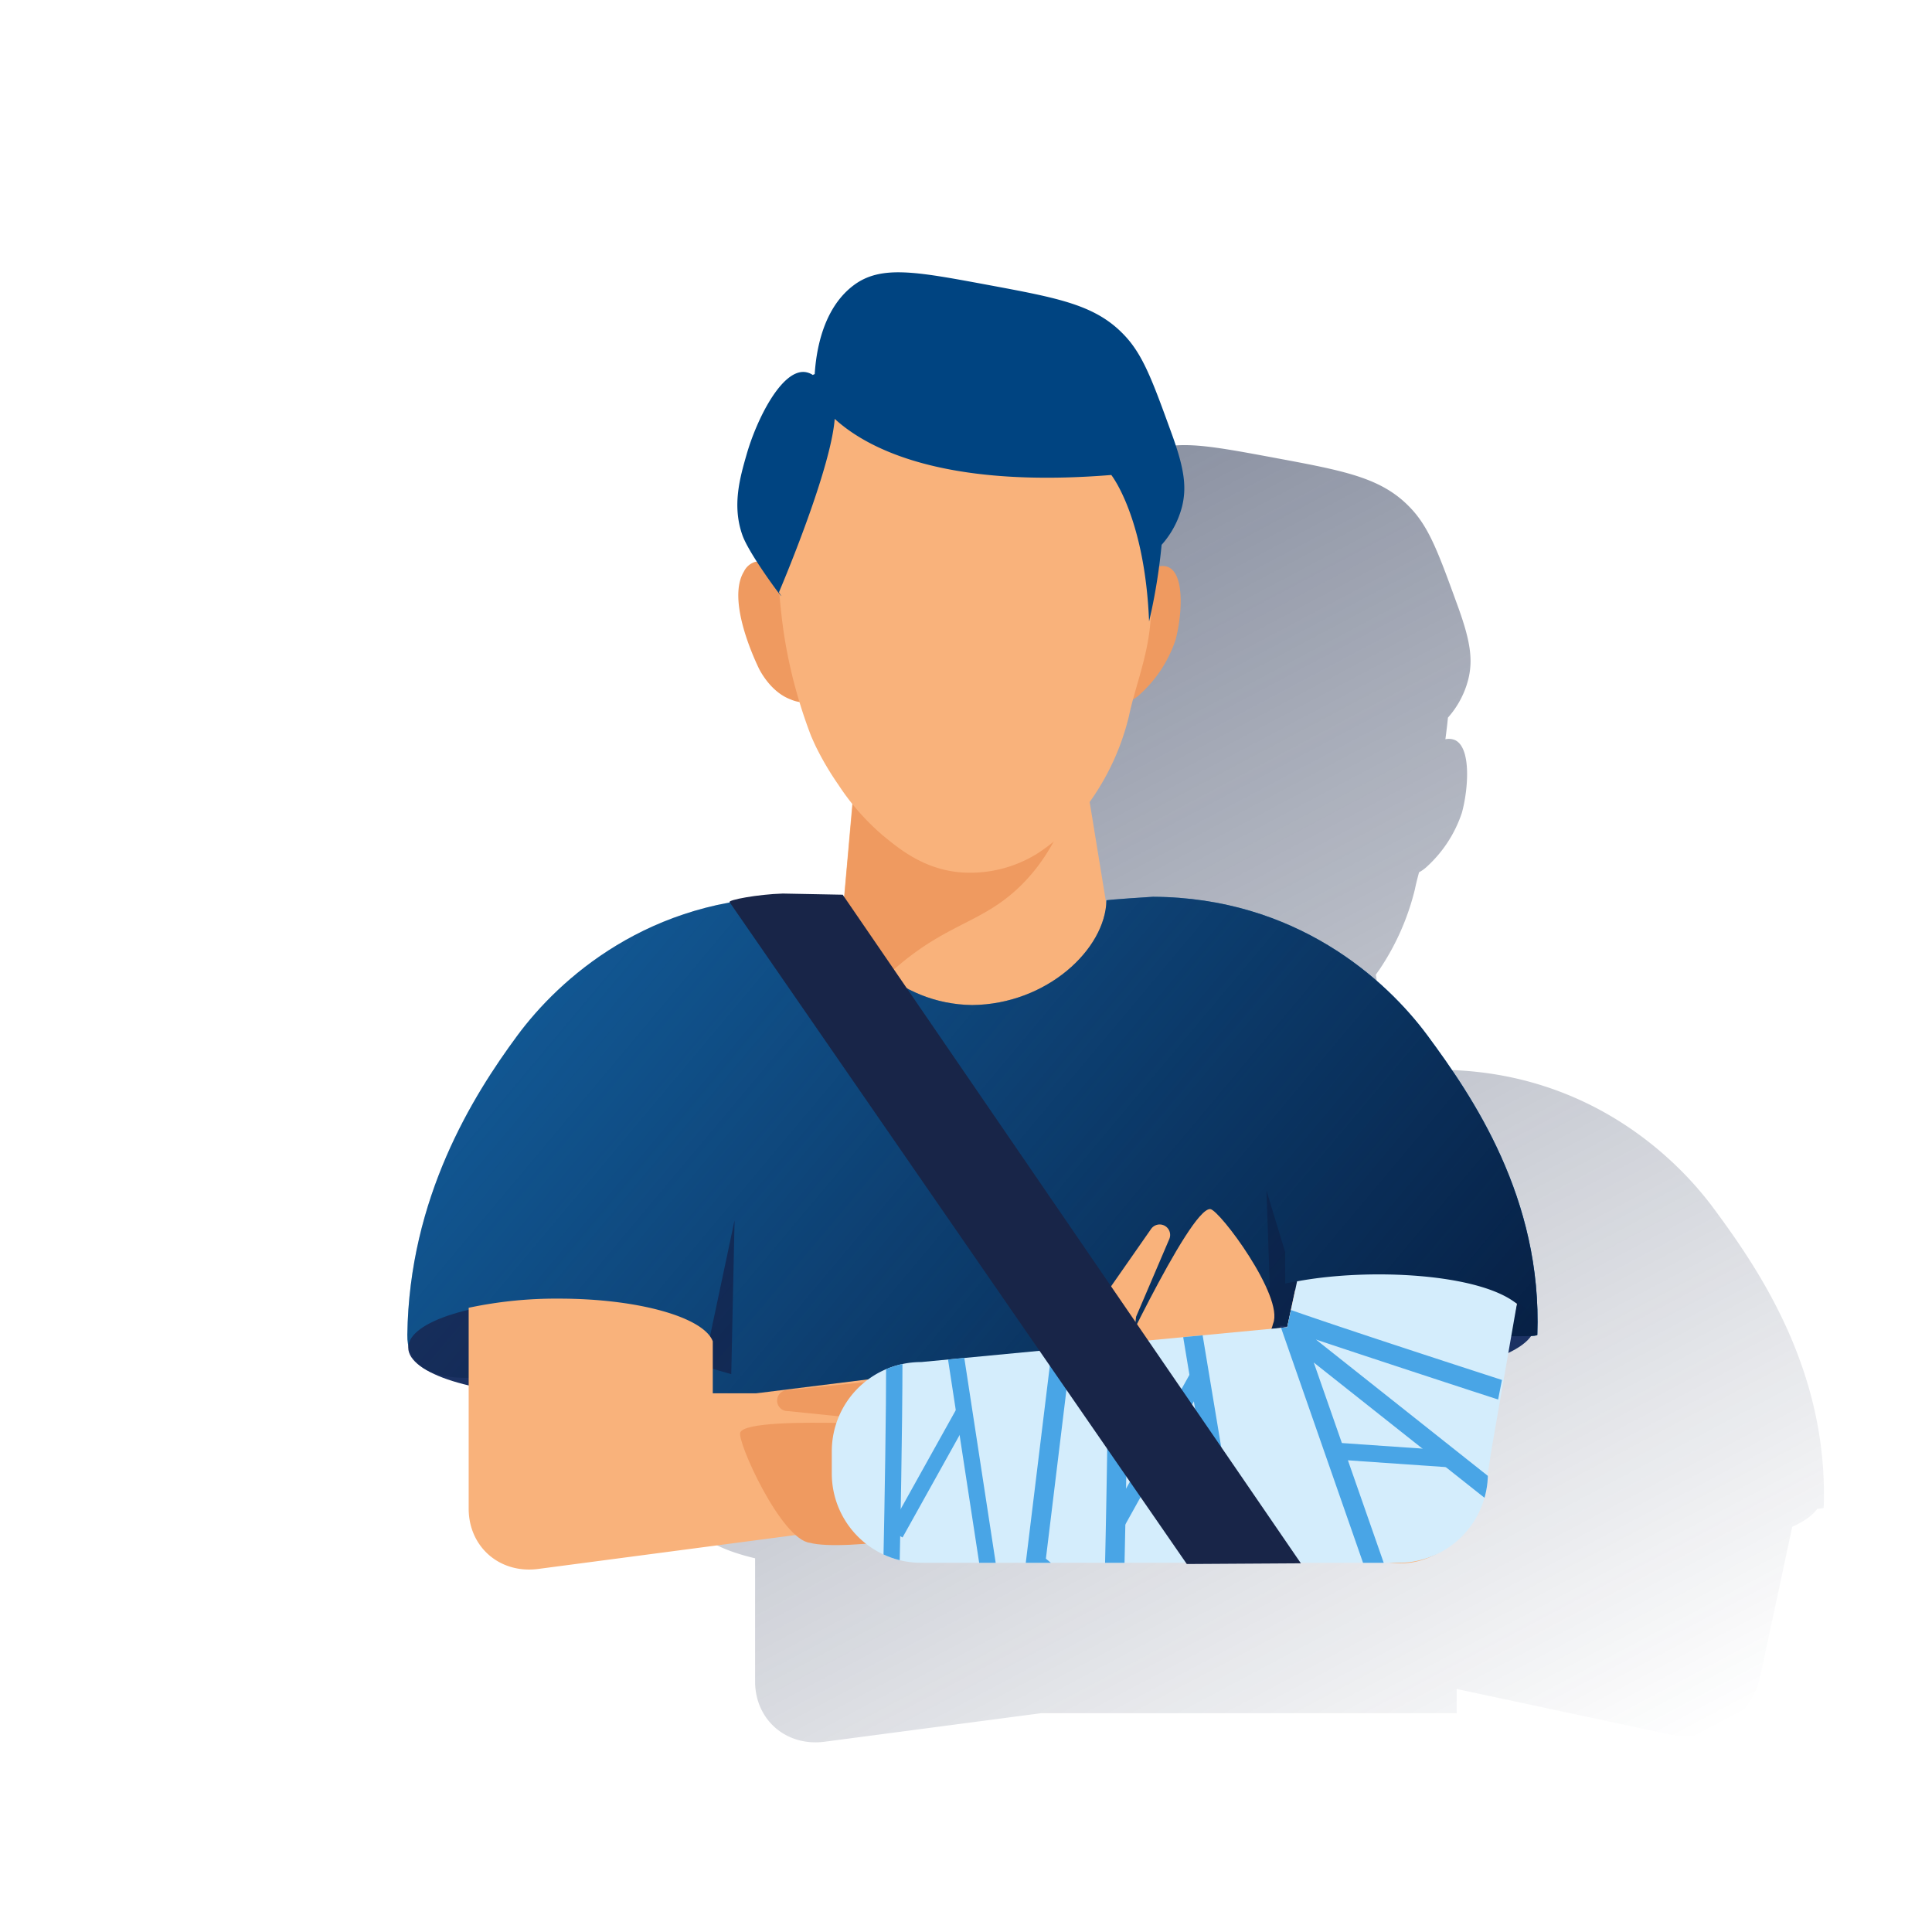 <svg id="Capa_1" data-name="Capa 1" xmlns="http://www.w3.org/2000/svg" xmlns:xlink="http://www.w3.org/1999/xlink" viewBox="0 0 600 600"><defs><style>.cls-1,.cls-12{fill:none;}.cls-2{fill:url(#Degradado_sin_nombre_16);}.cls-3{fill:#f9b27b;}.cls-4{fill:#ef9a60;}.cls-5{fill:#004481;}.cls-6{fill:#1464a5;}.cls-7{fill:#1c3263;}.cls-8{fill:url(#Degradado_sin_nombre_53);}.cls-9{fill:#d4edfc;}.cls-10{clip-path:url(#clip-path);}.cls-11{fill:#49a5e6;}.cls-12{stroke:#49a5e6;stroke-miterlimit:10;stroke-width:5.22px;}.cls-13{fill:#182548;}</style><linearGradient id="Degradado_sin_nombre_16" x1="257.64" y1="1149.26" x2="460.97" y2="1531.65" gradientTransform="translate(0 -956)" gradientUnits="userSpaceOnUse"><stop offset="0" stop-color="#192647" stop-opacity="0.5"/><stop offset="1" stop-color="#192647" stop-opacity="0"/></linearGradient><linearGradient id="Degradado_sin_nombre_53" x1="415.54" y1="1450.16" x2="180.86" y2="1253.24" gradientTransform="translate(0 -956)" gradientUnits="userSpaceOnUse"><stop offset="0.02" stop-color="#072146"/><stop offset="1" stop-color="#072146" stop-opacity="0.2"/></linearGradient><clipPath id="clip-path"><path class="cls-1" d="M462.08,450.82l9-45.89c-11.48-9.39-45.46-11.24-68.26-7l-3.06,14.26L286.06,423a27.72,27.72,0,0,0-27.74,27.7v6.9a27.74,27.74,0,0,0,27.74,27.74H434.35a27.76,27.76,0,0,0,27.73-27.74Z"/></clipPath></defs><g id="Cuadrados_Blancos" data-name="Cuadrados Blancos"><rect class="cls-1" width="600" height="600"/></g><path class="cls-2" d="M532.3,375.42c-13-17.63-41-43-85.31-43.19-.2,0-14.44.92-14.44,1.12s-.07.65-.1,1l-4.93-30.18-.24-1.47c.33-.48.68-1,1-1.42a77.24,77.24,0,0,0,11.13-25.11c.36-1.75.81-3.51,1.29-5.27a11.68,11.68,0,0,0,2.41-1.73A39.45,39.45,0,0,0,454,252.42c2-7.26,3-20.25-2.18-22.6a5,5,0,0,0-2.94-.24c.3-2.28.58-4.54.79-6.71A28.47,28.47,0,0,0,456,210.93c1.53-6.25.55-12.16-3.29-22.74-5.81-16-8.71-24-14.33-30.08-9.07-9.83-20.62-11.85-43.66-16.14-21.59-4-32.39-6-40.78.34-9.22,7-11.5,19.67-12,27.59a1.26,1.26,0,0,0-.48.23,5.89,5.89,0,0,0-2.46-.92c-7.26-.8-15,14.71-18.1,25.55-2.08,7.25-4.61,16-1.29,25.22a47.28,47.28,0,0,0,4.44,8.11,2.22,2.22,0,0,0-.68.07,6,6,0,0,0-3.4,3c-5.36,8.83,3.27,27.2,4.71,30.2.74,1.42,4,7.34,9.79,9.5a16.18,16.18,0,0,0,2.66.76c1,3.31,2.2,6.87,3.63,10.63.44,1,1,2.15,1.52,3.34a92,92,0,0,0,6.95,11.86c1.19,1.72,2.65,3.79,4.4,6q-1.4,15.74-2.78,31.46c-.1-.79-.19-1.58-.21-2.36,0-.2-15.59-.36-15.79-.35-44.34.23-72.31,25.56-85.31,43.18-13.78,18.67-33.52,50.29-34.09,92.87a15.34,15.34,0,0,0,.31,3.24,5.5,5.5,0,0,0-.11.69c0,4.81,7.42,9.07,18.85,11.76v38.23c0,11.92,9.66,20.31,21.59,18.74l67.3-8.87h129v-7.51l66.28,14.15a23.58,23.58,0,0,0,28-18.12h0l9.92-46.4c3.67-1.66,6.36-3.54,7.77-5.58,1.26-.07,2-.18,2-.36C567.89,425.72,546.11,394.09,532.3,375.42Z"/><path class="cls-3" d="M347.81,306.71c-1.24,2.11-16.47,19.87-44.09,21.11C277.3,329,261.32,309.14,259.63,307l7.4-83.75,67.49,2.65,4.12,24.59Z"/><path class="cls-4" d="M331.64,251.54c-4.4,12-10.26,19.22-14.65,23.52-11.55,11.33-22.07,11.46-37.62,24.51a89.93,89.93,0,0,0-13.58,14c-1-.95-2.18-2.09-3.29-3.3-.88-1-2.11-2.32-2.83-3.22,2.47-27.92,4.91-54.62,7.38-82.54l67.49,2.65Q333.07,239.33,331.64,251.54Z"/><path class="cls-4" d="M245.71,184s-6-10.73-11.28-9.48a5.78,5.78,0,0,0-3.41,3c-5.36,8.83,3.27,27.19,4.72,30.2.74,1.42,4,7.34,9.79,9.49a10.69,10.69,0,0,0,7.07.57,7.71,7.71,0,0,0,2.4-1.15C261.32,210.45,245.71,184,245.71,184Z"/><path class="cls-4" d="M352,180.71c1.59-1.44,7.06-6.3,10.89-4.56,5.17,2.35,4.14,15.33,2.17,22.6a39.53,39.53,0,0,1-10.91,16.75,9.17,9.17,0,0,1-5,2.63,4,4,0,0,1-1.2,0C346.32,217.66,346.45,209.48,352,180.71Z"/><path class="cls-3" d="M301.91,96.88a58.64,58.64,0,0,0-29.74,6.59,61,61,0,0,0-19.1,15.7c-9.9,15.52-12.11,28.56-12.58,36.47-.3,5.18.12,10.71,1,21.77.73,9.45,1.29,16.79,3.14,26.09a154.91,154.91,0,0,0,7.26,25.07c.44,1,.94,2.15,1.51,3.34a91,91,0,0,0,7,11.85A73.33,73.33,0,0,0,274,259.3c5.19,4.29,12.51,10.36,23.63,11.56a39.39,39.39,0,0,0,24.18-5.57c8.82-5.59,13.85-12.16,17.65-17.73a76.71,76.71,0,0,0,11.12-25.07c1.82-8.67,5.36-17.21,6.53-27.59,1.43-12.7,0-25.46,0-36a102.66,102.66,0,0,0-6.38-23.08A99,99,0,0,0,343,120.63a54.94,54.94,0,0,0-18.14-17A51.83,51.83,0,0,0,301.91,96.88Z"/><path class="cls-5" d="M241.91,183.93s20.47-47.83,17-59-6.47-8.47-6.47-8.47a5.67,5.67,0,0,0-2.45-.92c-7.27-.8-15,14.71-18.11,25.55-2.08,7.24-4.6,16-1.28,25.22,2.39,6.61,15.23,23.35,11.27,17.62Z"/><path class="cls-5" d="M252.91,122.14s13.33,31.76,92.21,25.37c0,0,10.43,13.08,11.74,45.49,1.14-4.9,2.16-10.19,2.95-15.86q.57-4.08.94-7.94a28.47,28.47,0,0,0,6.36-11.94c1.53-6.25.55-12.17-3.29-22.74-5.81-16-8.72-24-14.33-30.08-9.08-9.83-20.62-11.85-43.66-16.14-21.6-4-32.39-6-40.78.34C252.75,97.94,252.76,117.26,252.91,122.14Z"/><path class="cls-6" d="M443.38,321.68c-13-17.62-41-42.95-85.31-43.18-.21,0-14.44.92-14.45,1.12-.32,15.15-18.5,32.27-41.7,32.51h0c-23.16-.3-39.9-18.15-40.22-33.27,0-.2-15.59-.36-15.8-.36-44.34.24-72.3,25.56-85.3,43.19-13.78,18.67-33.53,50.29-34.1,92.86-.42,31.64,79.89-2.82,79.89-2.82,0,11.77-53.38,72.38-41.61,70.83l139.76-23.31,127,14.28c11.77,1.55-34-50-34-61.8,0,0,79.82,4.68,79.89,2.82C479,372,457.15,340.35,443.38,321.68Z"/><path class="cls-7" d="M220.78,418.5c0,8.12-21.06,14.71-47,14.71s-47-6.59-47-14.71,21.06-14.68,47-14.68S220.78,410.37,220.78,418.5Z"/><polygon class="cls-7" points="228.13 378.93 227.1 426.76 218.53 424.28 228.13 378.93"/><polyline class="cls-7" points="399.12 388.85 393.31 369.72 395.35 428.37 401.95 430.87 399.12 410.15"/><path class="cls-7" d="M476.64,411.59c0,8.62-22.34,15.6-49.9,15.6s-49.91-7-49.91-15.6S399.18,396,426.74,396,476.64,403,476.64,411.59Z"/><path class="cls-8" d="M443.38,321.68c-13-17.62-41-42.95-85.31-43.18-.21,0-14.44.92-14.45,1.12-.32,15.15-18.5,32.27-41.7,32.51h0c-23.16-.3-39.9-18.15-40.22-33.27,0-.2-15.59-.36-15.8-.36-44.34.24-72.3,25.56-85.3,43.19-13.78,18.67-33.53,50.29-34.1,92.86-.42,31.64,79.89-2.82,79.89-2.82,0,11.77-53.38,72.38-41.61,70.83l139.76-23.31,127,14.28c11.77,1.55-34-50-34-61.8,0,0,79.82,4.68,79.89,2.82C479,372,457.15,340.35,443.38,321.68Z"/><path class="cls-3" d="M331.31,438.37l9.6-32.43.27-.9.28-.41,16-22.94a3.25,3.25,0,0,1,5.66,3.14l-.12.28-11.09,25.95.92-2.19-4,33.79a9,9,0,0,1-17.9-2.13,9.92,9.92,0,0,1,.29-1.44Z"/><path class="cls-3" d="M344.07,454.66c1.75,2.28,10,10.1,12.15,8.48,12-9.27,36.63-41.81,39.16-52.11,3.45-8.34-16.71-35.38-19.53-35.54-6.52-.38-32.87,56.6-32.87,56.6C322.49,452,339.33,448.5,344.07,454.66Z"/><path class="cls-3" d="M221.36,432.7V416.55c-2.84-7.46-23.11-13.25-47.74-13.25a130.46,130.46,0,0,0-28.07,2.84V468.5c0,11.93,9.67,20.32,21.6,18.75l260-34.26c10.52-1.38,19.26-10.07,21.18-20.29Z"/><path class="cls-3" d="M431.46,396.93a105.69,105.69,0,0,0-29.28,3.82l-2.44,11.4L211.32,435.64a23.41,23.41,0,0,0,10,4.85L429.81,485a23.6,23.6,0,0,0,28-18.14h0l13.25-62C462.37,400.08,447.91,396.93,431.46,396.93Z"/><path class="cls-4" d="M307.21,436.61a8.46,8.46,0,0,1,1.4.45,9,9,0,0,1-6.81,16.68h0l-31.49-12.92,2.36.26-28.08-2.87h-.31a3.25,3.25,0,0,1,0-6.47l27.82-2.87.5-.05.91.2,33,7.35Z"/><path class="cls-4" d="M295.37,443.55s-62.61-4.59-65.46,1.27c-1.23,2.54,12.64,33.29,21.61,34.31,10.24,2.78,50.64-3,64.56-9,2.46-1.09-.38-12.1-1.52-14.74C311.49,448.31,322.74,435.29,295.37,443.55Z"/><path class="cls-9" d="M463.08,450.82l8-45.89c-11.48-9.39-45.46-11.24-68.26-7l-3.06,14.26L286.06,423a27.72,27.72,0,0,0-27.74,27.7v6.9a27.74,27.74,0,0,0,27.74,27.74H434.35a27.76,27.76,0,0,0,27.73-27.74Z"/><g class="cls-10"><rect class="cls-11" x="299.24" y="419.67" width="5.07" height="67.26" transform="translate(-65.19 50.95) rotate(-8.71)"/><path class="cls-11" d="M279.39,485.68l-5.06-.1c.42-19.77.87-46.85.87-63.58h5.07C280.27,443.65,279.54,478.85,279.39,485.68Z"/><rect class="cls-11" x="266.97" y="454.8" width="43.75" height="4.8" transform="translate(-251.13 487.04) rotate(-60.88)"/><path class="cls-11" d="M348.59,511.74,318.41,486.6l11-90.14,70.15-53.53,145.69,21L534,388.23l-1.88,0-143,3.94c2,5.36,4.16,10.61,5.17,12.18,7.07,3.22,80.94,27.16,129.89,42.79l3.24,1-23.28,51.17L408,423.14l27,77.31H381.6l-16.21-97.58a141.19,141.19,0,0,0-15.64-.93c.47,5,.65,17.63.1,51.89-.42,25.7-1.09,51.41-1.1,51.67Zm-23.78-27.68,18.06,15c.93-37.42,1.85-92,.77-97.72a3.36,3.36,0,0,1,.06-3.24c.92-1.61,2.07-3.61,24.64-1l2.27.26,16.11,97h39.73l-28.69-82.23c-6.87-2.48-7.29-2.93-7.7-3.36-2.21-2.37-6.38-13.71-8.06-18.48l-1.39-3.92L530,382.29l6.27-13.52L401.18,349.29l-66.1,50.43ZM408.67,416l93.18,73.9,17.26-37.93c-9-2.88-35.31-11.31-61.52-19.83C433.84,424.37,418.55,419.31,408.67,416Zm-64.7-14h0Z"/></g><line class="cls-12" x1="415" y1="450.65" x2="450.71" y2="453.12"/><line class="cls-12" x1="347.09" y1="472.37" x2="372.42" y2="426.89"/><path class="cls-13" d="M368.57,485.72l-142-205.56c-.46-.67,8.66-2.42,16.54-2.66l18.6.36L404,485.5Z"/></svg>